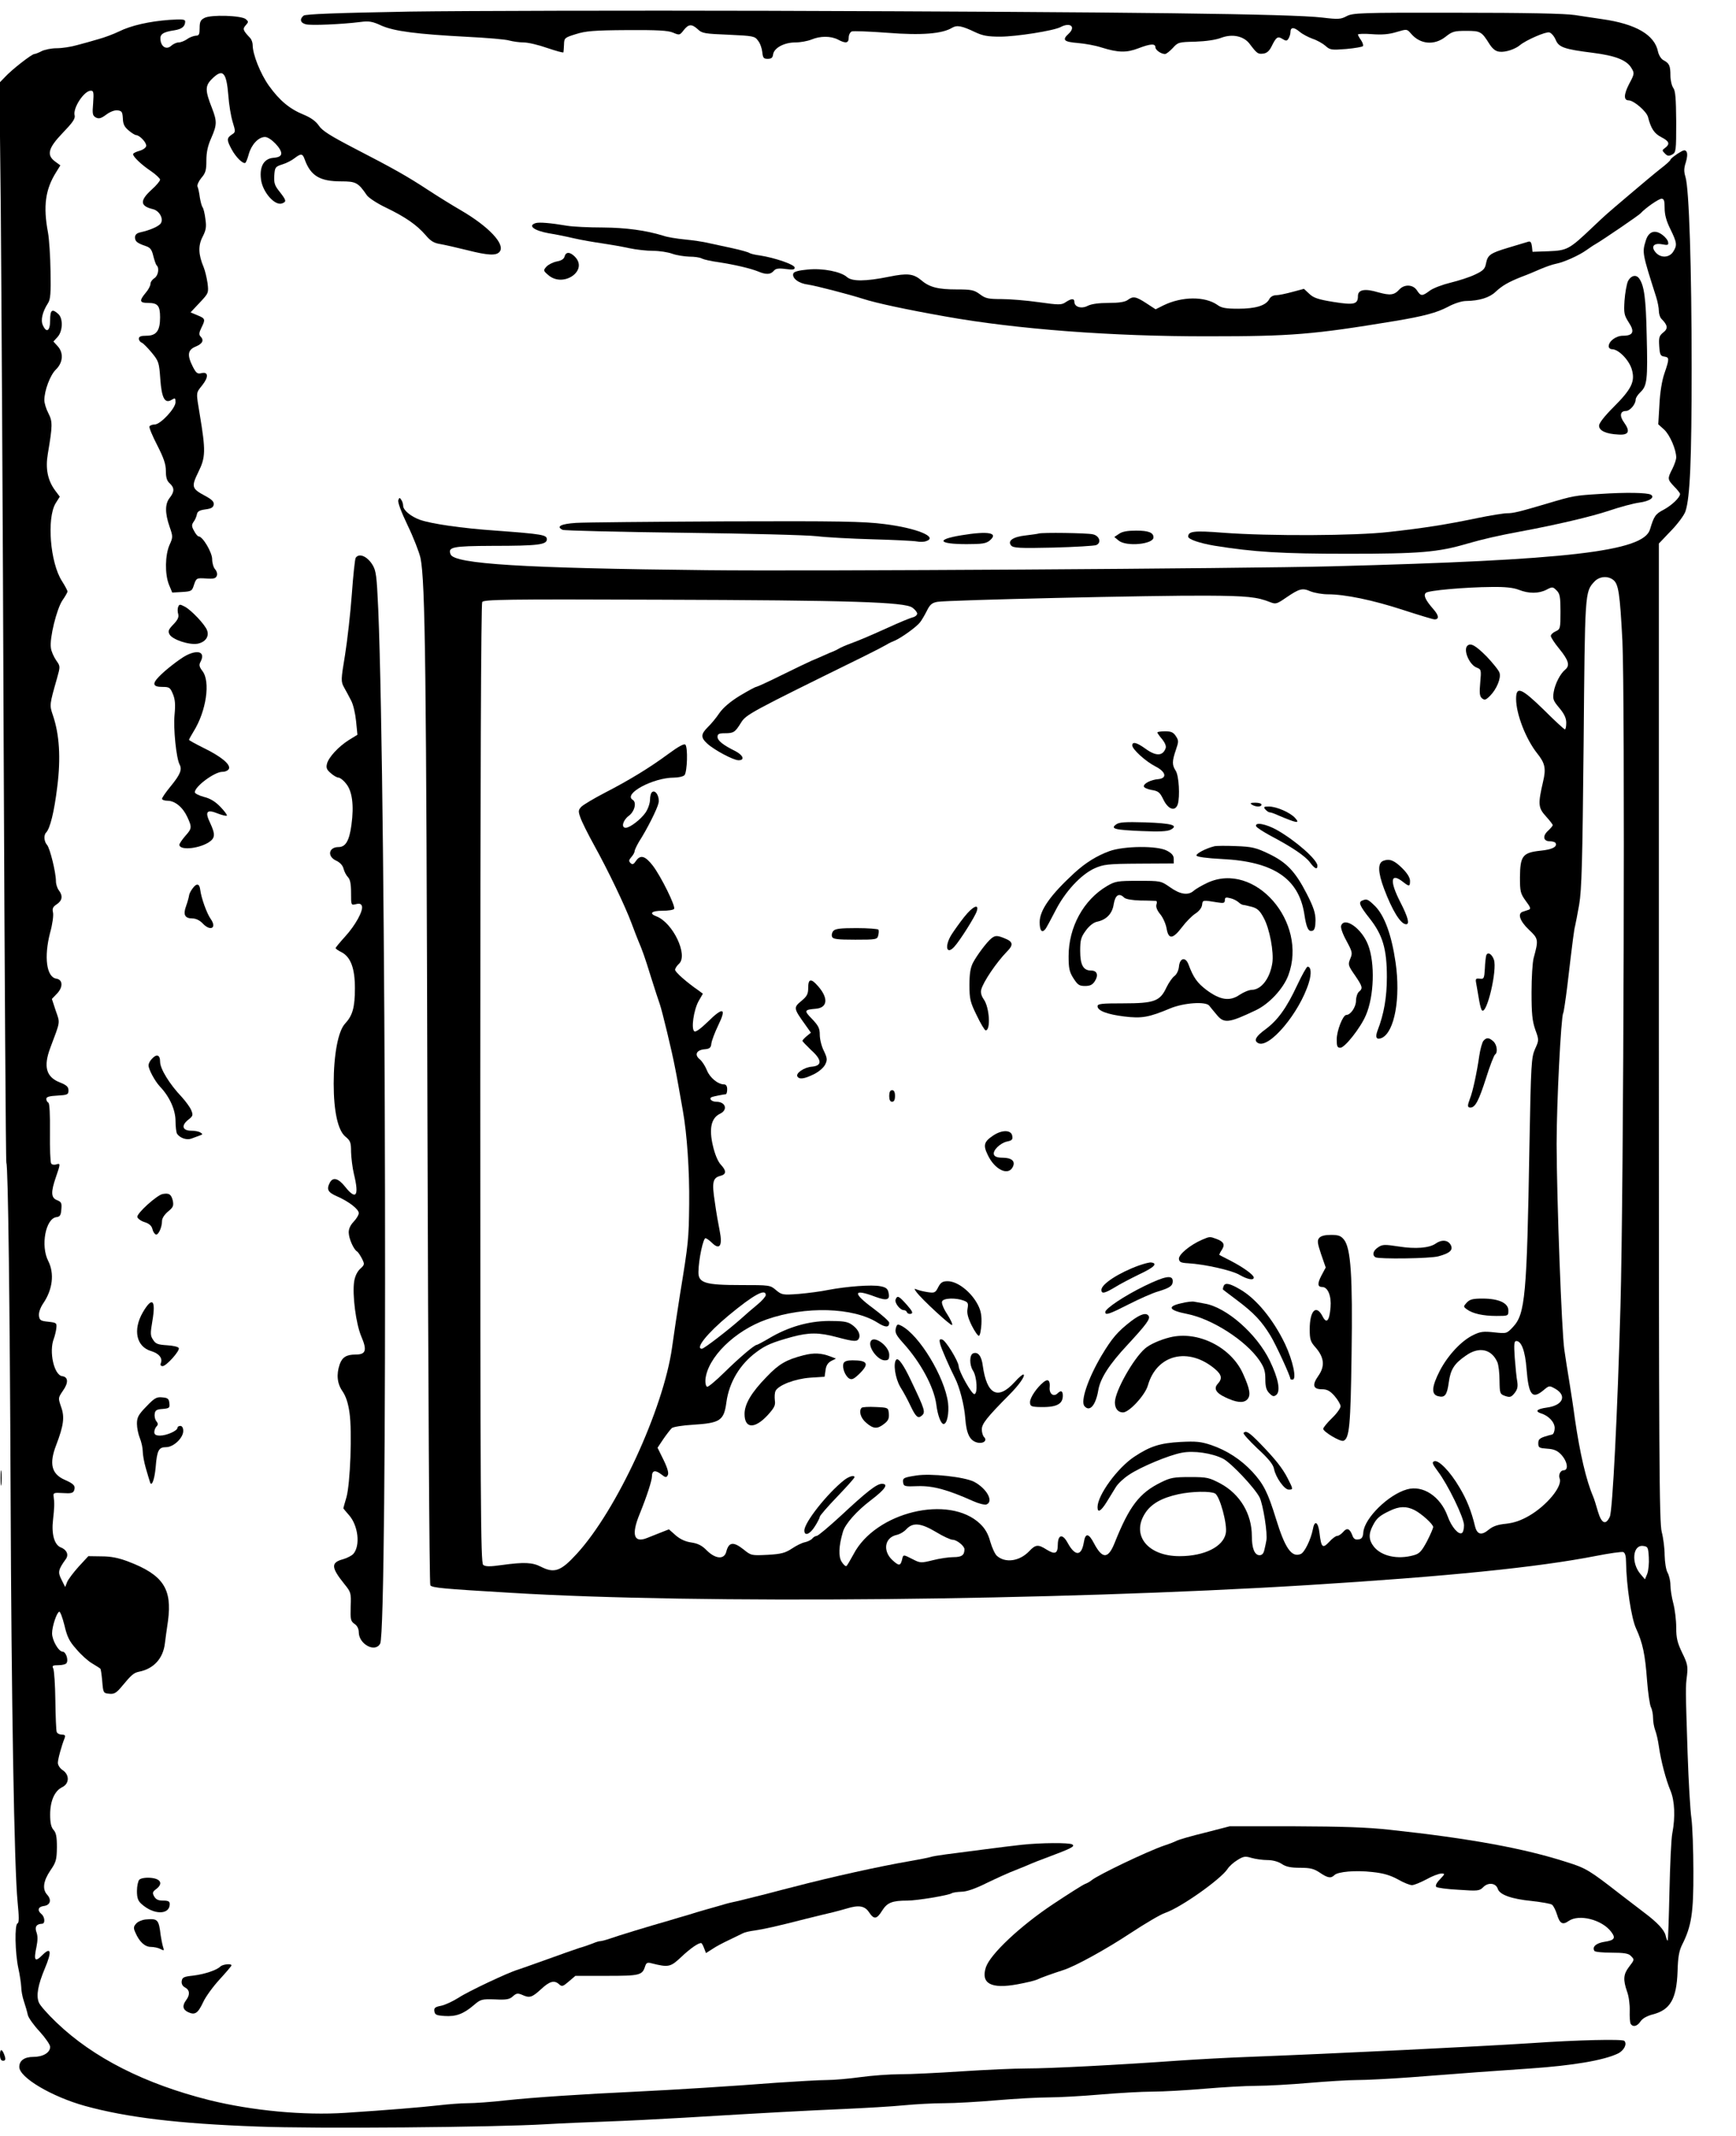 <?xml version="1.0" standalone="no"?>
<!DOCTYPE svg PUBLIC "-//W3C//DTD SVG 20010904//EN"
 "http://www.w3.org/TR/2001/REC-SVG-20010904/DTD/svg10.dtd">
<svg version="1.0" xmlns="http://www.w3.org/2000/svg"
 width="900pt" height="1107pt" viewBox="0 0 900 1107"
 preserveAspectRatio="xMidYMid meet">
<g transform="translate(0,1107) scale(0.1,-0.1)"
fill="#000000" stroke="none">
<path d="M2127 11010 c-383 -7 -543 -13 -553 -21 -22 -18 -17 -38 12 -45 26
-7 187 0 282 12 45 6 63 3 110 -19 67 -29 181 -44 447 -58 99 -5 196 -13 215
-19 19 -5 53 -10 75 -10 23 0 78 -13 123 -29 45 -15 83 -26 83 -22 1 3 2 22 3
40 1 34 3 36 61 54 50 16 93 20 265 21 158 1 213 -2 239 -13 33 -14 35 -14 55
12 26 33 42 34 74 5 21 -21 37 -23 159 -28 128 -6 136 -7 153 -31 11 -13 20
-40 22 -59 3 -30 7 -35 28 -35 19 0 26 6 28 23 5 34 58 62 115 62 26 0 64 7
84 15 45 19 100 19 137 0 41 -22 56 -19 56 10 0 14 7 28 16 32 9 3 92 0 185
-7 178 -14 284 -5 335 26 25 15 51 10 118 -22 40 -19 66 -24 131 -24 83 0 280
31 314 50 50 26 80 1 41 -35 -35 -32 -25 -42 48 -48 37 -3 92 -13 122 -23 87
-27 129 -28 190 -5 65 25 90 26 90 6 0 -14 29 -35 50 -35 6 0 24 14 40 31 27
30 31 31 117 33 55 2 105 9 134 20 58 22 118 9 148 -32 38 -50 43 -53 69 -50
19 2 32 13 44 37 24 49 32 55 57 39 18 -11 23 -11 31 2 5 8 10 23 10 32 0 28
17 29 47 4 15 -13 46 -29 68 -37 22 -7 52 -24 66 -36 24 -22 31 -23 108 -17
45 4 84 11 87 15 3 5 -2 19 -10 31 -9 12 -16 26 -16 29 0 4 33 5 73 2 51 -4
88 -1 127 11 54 16 54 16 75 -8 47 -56 121 -63 180 -16 34 27 45 30 106 30 75
0 80 -3 122 -70 16 -24 31 -36 51 -38 30 -4 81 13 106 34 31 26 134 71 152 66
10 -2 25 -19 33 -38 16 -39 43 -49 195 -68 117 -15 174 -38 198 -79 16 -26 16
-30 -12 -82 -28 -54 -29 -85 -3 -85 27 0 94 -58 101 -87 15 -59 32 -85 69
-104 41 -21 46 -35 20 -55 -17 -12 -17 -14 -2 -29 13 -14 21 -15 38 -6 20 11
21 19 21 169 -1 122 -4 161 -15 176 -8 11 -15 40 -15 65 0 51 -6 63 -36 79
-12 6 -24 26 -28 43 -17 88 -114 145 -291 170 -33 5 -96 14 -140 21 -54 8
-256 12 -615 12 -500 1 -537 -1 -569 -18 -30 -16 -43 -17 -126 -7 -161 19
-976 29 -2875 35 -723 2 -1557 0 -1853 -4z"/>
<path d="M1060 10977 c-20 -10 -25 -20 -25 -52 0 -33 -3 -40 -20 -40 -11 -1
-32 -8 -45 -18 -13 -9 -33 -17 -44 -17 -11 0 -28 -8 -38 -17 -24 -22 -52 -7
-56 30 -4 30 13 41 72 50 39 6 56 20 56 46 0 11 -16 12 -82 8 -105 -8 -199
-29 -263 -61 -27 -13 -75 -31 -105 -39 -30 -9 -80 -23 -111 -31 -31 -9 -78
-16 -105 -16 -27 0 -62 -7 -78 -15 -15 -8 -33 -15 -38 -15 -13 0 -116 -80
-152 -119 l-29 -30 7 -653 c3 -359 11 -1617 15 -2795 5 -1178 11 -2146 14
-2150 9 -15 18 -738 22 -1718 4 -1068 19 -1937 36 -2110 8 -80 8 -110 0 -113
-16 -5 -13 -153 4 -232 8 -36 14 -79 15 -97 0 -18 6 -52 14 -75 8 -24 17 -55
20 -70 3 -15 31 -54 61 -86 30 -33 55 -69 55 -80 0 -30 -37 -52 -87 -52 -46 0
-73 -19 -73 -52 0 -55 168 -154 340 -202 218 -60 483 -92 895 -107 301 -12
1229 -4 1495 12 85 5 227 11 315 14 88 3 270 12 405 20 429 26 620 36 825 45
110 5 250 13 310 19 61 6 155 11 210 11 55 0 177 7 270 15 94 8 215 15 270 15
55 0 177 7 270 15 94 8 215 15 270 15 55 0 177 7 270 15 94 8 215 15 270 15
55 0 177 7 270 15 94 8 206 15 250 15 44 0 168 6 275 14 253 20 475 36 625 46
218 15 379 42 452 77 32 15 50 50 34 66 -10 10 -238 5 -486 -12 -278 -18
-1017 -54 -1460 -71 -110 -4 -272 -13 -360 -19 -322 -23 -673 -41 -790 -41
-66 0 -219 -7 -340 -15 -121 -8 -265 -15 -320 -15 -55 0 -147 -7 -205 -15 -58
-8 -136 -15 -175 -15 -38 0 -155 -7 -260 -14 -233 -18 -519 -36 -725 -46 -280
-13 -533 -30 -675 -45 -77 -9 -167 -15 -200 -15 -33 0 -100 -5 -150 -11 -101
-11 -256 -24 -485 -39 -216 -14 -482 11 -705 66 -334 84 -601 219 -792 402
-45 43 -87 90 -92 105 -14 36 -4 90 31 174 38 90 33 116 -13 70 -38 -38 -45
-28 -30 43 7 34 7 58 0 76 -10 28 0 43 29 44 17 0 15 35 -3 50 -23 19 -18 38
12 42 34 4 42 32 17 59 -25 28 -20 70 17 125 30 43 33 56 34 120 0 55 -4 76
-18 91 -12 14 -17 36 -17 79 0 70 23 123 63 142 37 18 38 64 2 88 -14 9 -25
26 -25 38 0 19 19 88 35 128 5 14 2 18 -14 18 -12 0 -24 6 -27 14 -3 8 -6 81
-7 162 -1 82 -6 157 -11 167 -7 14 -3 17 27 17 20 0 39 5 42 11 11 17 -4 59
-20 59 -21 0 -55 59 -55 95 0 36 24 108 37 112 5 2 17 -30 27 -70 14 -60 25
-83 62 -124 24 -29 61 -62 82 -74 20 -12 39 -24 42 -27 3 -2 7 -31 10 -65 5
-61 6 -62 36 -65 25 -3 37 4 63 35 53 64 64 73 91 79 77 15 126 69 135 148 2
17 9 69 16 116 22 166 -25 238 -206 307 -50 19 -89 27 -138 27 l-69 1 -50 -54
c-27 -30 -54 -66 -60 -80 l-10 -26 -19 38 c-20 39 -18 51 23 108 15 22 4 47
-26 59 -34 13 -50 68 -41 144 7 63 8 86 3 121 -3 18 2 20 48 17 41 -3 53 0 58
13 9 24 -1 35 -49 56 -68 30 -81 83 -44 179 39 102 45 146 26 198 -16 47 -16
47 9 84 30 42 28 72 -4 76 -42 6 -69 127 -43 194 5 14 11 37 13 54 3 28 1 29
-42 34 -40 4 -45 8 -48 31 -2 16 7 42 22 64 49 72 59 155 26 220 -40 78 -14
219 42 227 19 2 24 10 26 41 3 32 0 38 -22 47 -32 12 -33 42 -6 120 24 69 24
73 1 65 -11 -3 -23 -1 -26 6 -4 6 -7 78 -6 159 1 95 -2 151 -8 155 -6 3 -11
12 -11 20 0 10 16 15 57 17 53 3 58 5 58 27 0 18 -9 27 -44 41 -72 28 -87 82
-50 180 53 141 51 126 28 192 l-20 61 26 27 c33 34 31 73 -3 78 -51 8 -65 112
-32 239 12 42 18 88 15 103 -5 22 -1 30 20 44 28 19 32 43 10 72 -8 10 -15 32
-15 47 0 46 -31 171 -46 188 -16 18 -18 51 -5 64 21 22 42 107 58 238 19 151
11 271 -23 371 -18 52 -17 55 22 192 17 61 17 61 -5 92 -12 18 -25 46 -27 64
-8 49 30 203 60 247 14 20 26 41 26 46 0 4 -13 29 -29 54 -61 95 -79 324 -33
402 l22 35 -24 32 c-39 53 -51 113 -38 190 25 148 25 167 3 210 -12 23 -21 53
-21 68 0 50 30 130 60 159 37 36 41 87 8 122 l-21 23 21 23 c28 30 30 97 4
120 -32 29 -42 21 -42 -33 0 -56 -19 -68 -38 -25 -12 26 -2 69 27 114 13 20
15 52 13 165 -1 77 -7 167 -13 200 -26 138 -14 225 43 315 l21 34 -26 19 c-47
34 -38 70 39 150 51 53 65 73 61 90 -10 38 49 128 84 128 14 0 16 -8 12 -64
-5 -57 -3 -65 14 -75 16 -8 27 -5 54 15 20 15 44 24 59 22 22 -3 25 -8 27 -42
1 -29 8 -44 30 -62 15 -13 33 -24 38 -24 20 -1 56 -40 53 -57 -2 -9 -17 -20
-36 -25 -17 -5 -32 -12 -32 -17 0 -13 42 -54 93 -88 26 -18 47 -38 47 -44 0
-7 -20 -31 -45 -53 -61 -56 -59 -84 8 -100 33 -8 56 -49 41 -73 -10 -16 -56
-36 -106 -47 -19 -4 -28 -13 -28 -26 0 -21 11 -30 55 -45 24 -8 32 -18 40 -52
6 -23 13 -45 18 -49 14 -14 7 -54 -13 -66 -11 -7 -20 -20 -20 -30 0 -9 -11
-30 -25 -46 -34 -41 -32 -52 13 -52 50 0 62 -14 62 -75 0 -69 -19 -95 -71 -95
-28 0 -39 -4 -39 -15 0 -9 7 -18 15 -21 8 -3 31 -27 52 -52 36 -44 38 -51 44
-135 7 -101 24 -131 59 -109 18 11 20 10 20 -13 0 -31 -78 -115 -108 -115 -11
0 -24 -4 -27 -10 -3 -5 15 -49 40 -97 34 -67 45 -98 45 -134 0 -33 5 -51 20
-64 25 -23 25 -43 0 -75 -25 -31 -25 -79 -1 -149 18 -52 18 -55 0 -95 -23 -52
-25 -151 -3 -206 l17 -41 51 3 c49 3 52 5 62 38 12 34 13 35 62 32 39 -3 51 0
56 14 4 9 0 24 -9 34 -8 9 -15 32 -15 52 0 35 -49 118 -70 118 -5 0 -16 13
-24 29 -13 23 -13 31 -2 47 8 10 15 28 17 39 3 15 14 21 44 25 30 4 41 10 43
25 2 15 -9 26 -44 45 -71 38 -73 47 -35 125 37 75 38 109 7 295 -20 121 -21
111 13 154 34 43 31 71 -5 62 -20 -5 -27 0 -44 33 -31 61 -27 88 15 105 36 15
44 33 24 53 -8 8 -7 20 5 44 22 44 21 48 -20 65 l-36 15 47 50 c47 50 47 51
41 102 -4 27 -13 65 -20 82 -28 66 -29 112 -6 157 18 35 21 52 15 92 -3 28
-10 55 -14 61 -5 5 -11 29 -15 52 -3 23 -8 48 -12 56 -3 8 6 28 20 45 22 25
26 40 26 90 0 42 7 76 25 116 30 69 31 86 4 156 -36 91 -36 115 -1 150 57 57
76 38 86 -86 3 -45 13 -105 22 -135 16 -52 16 -54 -5 -67 -26 -18 -26 -28 0
-76 22 -41 59 -77 71 -70 4 3 12 23 18 46 14 49 50 88 84 88 28 0 89 -63 84
-88 -2 -12 -15 -18 -41 -20 -48 -4 -72 -44 -64 -110 7 -66 72 -141 110 -126
23 9 22 15 -13 60 -26 32 -30 45 -28 83 3 44 5 47 42 59 21 6 49 21 63 32 34
26 42 25 53 -7 31 -85 79 -113 189 -113 76 0 88 -6 133 -72 9 -13 54 -43 101
-65 101 -49 158 -89 204 -142 25 -30 43 -41 76 -46 23 -4 85 -18 137 -31 110
-28 153 -30 170 -9 32 38 -56 131 -202 216 -40 23 -116 70 -168 104 -110 72
-175 109 -390 220 -119 62 -160 88 -177 114 -16 23 -41 41 -77 56 -74 30 -126
73 -182 151 -44 62 -84 162 -84 211 0 12 -6 28 -12 35 -39 41 -41 48 -24 67
15 17 15 19 0 32 -24 19 -181 24 -214 6z"/>
<path d="M8698 10274 c-21 -14 -38 -28 -38 -32 0 -4 -23 -25 -52 -47 -28 -22
-101 -83 -162 -135 -127 -108 -116 -98 -192 -170 -118 -112 -129 -118 -224
-122 l-85 -3 -3 28 c-3 22 -8 28 -20 24 -9 -3 -54 -16 -100 -30 -97 -29 -109
-38 -118 -82 -5 -28 -14 -38 -57 -58 -29 -14 -86 -32 -127 -42 -41 -10 -89
-28 -107 -41 -40 -30 -47 -30 -67 1 -20 31 -65 33 -91 5 -27 -30 -48 -32 -110
-15 -69 21 -105 14 -105 -19 0 -43 -19 -48 -126 -31 -80 13 -104 21 -126 42
l-28 26 -60 -16 c-33 -9 -71 -17 -84 -17 -15 0 -30 -8 -36 -21 -18 -33 -71
-49 -161 -49 -64 0 -87 4 -108 20 -65 45 -183 44 -278 -2 l-42 -21 -49 32
c-54 35 -68 37 -96 16 -14 -10 -45 -15 -98 -15 -51 0 -89 -5 -109 -15 -32 -17
-69 -6 -69 20 0 19 -15 19 -45 -1 -22 -15 -34 -15 -141 0 -63 9 -150 16 -193
16 -67 0 -82 3 -111 25 -30 22 -44 25 -120 25 -96 0 -141 11 -183 47 -42 35
-73 38 -167 19 -123 -25 -193 -25 -219 -2 -31 28 -125 47 -204 39 -45 -4 -71
-11 -74 -20 -9 -24 27 -52 76 -58 41 -6 207 -49 286 -74 68 -22 222 -55 425
-91 368 -66 866 -104 1365 -103 430 0 542 9 965 79 151 25 218 43 277 74 31
17 72 30 92 30 70 1 122 17 154 47 34 32 66 51 137 79 25 9 68 27 95 39 28 12
65 25 82 28 41 8 119 43 158 71 16 11 37 26 47 31 41 24 224 149 233 159 24
27 94 76 109 76 13 0 16 -11 16 -49 0 -34 9 -67 30 -109 34 -70 36 -83 14
-117 -20 -31 -63 -33 -89 -5 -28 31 -13 52 31 44 31 -6 35 -4 32 11 -1 10 -15
27 -30 38 -39 29 -72 17 -86 -31 -19 -61 -18 -65 54 -291 8 -25 14 -57 14 -72
0 -15 6 -34 13 -41 33 -33 36 -51 10 -71 -21 -17 -24 -26 -21 -71 3 -44 6 -51
26 -54 27 -4 27 -11 1 -87 -13 -37 -23 -99 -26 -162 l-6 -102 31 -28 c29 -27
62 -103 62 -144 0 -11 -9 -37 -20 -59 -26 -51 -26 -54 10 -92 17 -17 30 -34
30 -38 0 -18 -43 -59 -84 -81 -44 -23 -51 -33 -72 -103 -34 -114 -423 -159
-1649 -191 -456 -12 -2721 -26 -3240 -20 -949 10 -1310 32 -1329 82 -15 38 9
43 218 44 236 0 281 6 281 34 0 23 -23 27 -265 45 -175 12 -333 35 -393 56
-47 17 -87 50 -87 73 0 9 -4 23 -10 31 -8 12 -10 12 -15 -2 -4 -11 15 -61 48
-130 30 -62 60 -139 67 -170 25 -123 30 -575 36 -2898 4 -1381 10 -2420 15
-2426 10 -13 64 -18 419 -39 968 -59 2815 -41 4130 40 725 45 1191 92 1493
151 71 14 135 23 143 20 9 -4 14 -21 14 -53 2 -121 27 -289 52 -343 34 -74 47
-133 57 -271 5 -64 14 -125 20 -137 6 -11 11 -36 11 -56 0 -19 5 -47 11 -63 6
-15 15 -53 19 -83 10 -72 36 -173 61 -232 21 -52 25 -135 9 -218 -6 -29 -12
-165 -15 -303 -3 -138 -7 -252 -9 -254 -2 -3 -7 9 -11 26 -6 28 -43 68 -110
118 -17 13 -72 55 -124 95 -158 123 -178 136 -274 166 -222 72 -504 124 -922
169 -118 13 -247 17 -495 18 l-335 0 -128 -33 c-70 -17 -135 -36 -145 -41 -9
-5 -39 -17 -67 -26 -90 -31 -342 -152 -375 -179 -8 -7 -24 -16 -35 -20 -11 -4
-85 -51 -165 -104 -173 -115 -327 -261 -349 -328 -27 -84 27 -113 163 -88 44
8 90 19 101 24 20 10 88 34 138 50 60 19 219 106 349 192 76 50 156 97 178
104 82 28 288 174 324 228 8 13 31 34 51 46 32 20 41 21 74 11 21 -6 58 -11
82 -11 27 0 56 -8 74 -20 22 -15 47 -20 95 -20 53 0 72 -5 102 -25 41 -28 58
-31 76 -13 18 18 110 26 197 16 58 -6 93 -17 132 -38 29 -17 62 -30 73 -30 11
0 45 14 75 30 30 17 65 30 77 30 21 0 20 -1 -7 -30 -18 -18 -25 -34 -19 -39 5
-5 57 -12 116 -15 101 -7 108 -6 128 14 26 26 65 21 75 -9 9 -31 73 -53 175
-63 52 -6 101 -14 107 -20 7 -6 18 -28 25 -50 14 -47 29 -56 60 -34 54 38 174
7 221 -56 25 -33 17 -44 -37 -52 -42 -7 -63 -26 -50 -47 3 -5 43 -9 89 -9 63
0 88 -4 99 -16 20 -20 21 -19 -9 -58 -29 -38 -31 -66 -10 -127 9 -23 15 -68
14 -100 -1 -31 1 -61 5 -68 12 -18 34 -13 51 13 10 15 33 28 63 36 91 23 124
80 129 223 2 75 8 107 24 139 48 95 59 164 58 380 0 112 -5 235 -10 273 -6 39
-15 192 -20 340 -11 339 -11 339 -3 403 5 47 2 61 -25 116 -25 52 -31 76 -31
132 0 38 -7 94 -15 124 -8 30 -15 73 -15 95 0 22 -7 51 -15 65 -8 14 -14 53
-15 90 0 36 -7 90 -15 120 -13 48 -15 388 -15 2589 l0 2534 63 66 c35 36 69
82 75 101 24 72 32 269 32 741 0 521 -13 931 -32 992 -9 29 -8 46 2 76 7 23 9
44 4 54 -8 12 -14 11 -46 -9z m-335 -2209 c28 -21 35 -69 48 -315 14 -282 7
-2848 -10 -3450 -15 -551 -41 -1059 -55 -1090 -21 -46 -43 -37 -62 27 -9 32
-20 67 -25 78 -36 84 -68 222 -94 400 -8 61 -22 151 -30 200 -8 50 -20 122
-25 160 -14 95 -39 775 -40 1065 0 217 23 660 34 679 3 5 12 66 21 137 29 248
36 299 41 316 2 9 12 58 21 110 13 77 17 219 23 833 7 789 6 787 56 841 26 27
68 31 97 9z m-488 -52 c50 -20 103 -20 143 1 30 16 33 15 52 -4 17 -17 20 -33
20 -110 0 -87 -1 -91 -25 -102 -14 -6 -25 -17 -25 -24 0 -7 20 -38 45 -68 47
-58 55 -85 30 -106 -26 -21 -53 -74 -60 -116 -6 -37 -3 -45 29 -83 26 -31 36
-53 36 -77 0 -19 -3 -34 -7 -34 -4 0 -53 45 -108 100 -118 115 -145 126 -145
58 0 -79 51 -209 109 -282 41 -51 47 -79 31 -146 -27 -117 -26 -136 14 -180
20 -22 36 -43 36 -46 0 -4 -11 -17 -25 -30 -29 -27 -24 -54 10 -54 13 0 26 -4
29 -8 12 -20 -16 -35 -79 -41 -91 -10 -104 -27 -105 -137 0 -74 2 -84 30 -123
25 -33 28 -42 15 -46 -8 -3 -22 -7 -30 -10 -29 -9 -16 -48 31 -93 50 -47 51
-52 25 -147 -6 -22 -11 -102 -11 -178 0 -111 4 -148 19 -192 20 -55 20 -56 -1
-102 -19 -44 -21 -73 -29 -507 -13 -772 -22 -866 -85 -933 -33 -35 -33 -35
-98 -28 -55 6 -72 4 -108 -14 -61 -29 -131 -104 -173 -184 -43 -84 -46 -124
-9 -133 35 -9 46 6 55 72 9 66 28 97 88 138 68 49 134 35 164 -34 6 -14 11
-56 11 -95 1 -67 2 -70 30 -80 24 -8 31 -6 48 15 15 19 18 33 14 60 -4 19 -9
74 -13 123 -5 72 -3 87 8 87 27 0 46 -53 53 -143 11 -138 29 -161 88 -112 30
25 30 25 62 7 61 -36 38 -86 -45 -97 -51 -7 -63 -19 -30 -30 40 -12 71 -46 71
-76 0 -16 -6 -31 -12 -33 -65 -17 -73 -22 -73 -46 0 -23 5 -25 46 -28 35 -2
53 -10 72 -30 33 -35 41 -82 13 -82 -16 0 -28 -24 -20 -43 15 -40 -66 -139
-159 -193 -42 -24 -76 -36 -119 -41 -43 -4 -68 -13 -89 -30 -38 -32 -61 -27
-72 17 -19 79 -43 139 -81 202 -48 82 -108 143 -130 135 -14 -5 -10 -14 18
-52 52 -68 136 -241 136 -280 0 -19 -5 -37 -11 -40 -17 -11 -54 31 -74 87 -37
102 -128 163 -211 139 -96 -27 -219 -148 -226 -221 -2 -27 -8 -36 -25 -38 -17
-3 -26 3 -32 21 -14 36 -28 41 -48 17 -10 -11 -23 -20 -31 -20 -7 0 -26 -14
-41 -31 -34 -36 -41 -30 -50 44 -7 61 -26 72 -35 20 -10 -51 -43 -120 -63
-127 -47 -19 -81 30 -128 183 -42 136 -64 180 -123 244 -59 63 -131 110 -213
138 -54 18 -79 20 -159 16 -106 -6 -157 -22 -240 -77 -87 -58 -190 -199 -190
-261 0 -31 17 -22 47 26 15 25 37 60 48 78 11 18 41 46 67 63 60 41 209 103
275 115 62 12 157 -2 214 -31 42 -22 162 -149 189 -200 18 -36 43 -190 35
-225 -2 -11 -6 -32 -10 -47 -4 -19 -12 -28 -25 -28 -26 0 -40 36 -40 99 0 115
-61 217 -162 272 -59 31 -69 34 -158 34 -83 0 -102 -3 -150 -27 -113 -55 -165
-124 -240 -311 -34 -87 -64 -89 -108 -6 -28 54 -45 56 -53 6 -12 -73 -45 -74
-84 -3 -26 48 -50 44 -51 -9 0 -47 -14 -53 -58 -26 -44 28 -57 27 -91 -9 -50
-52 -124 -62 -167 -23 -10 9 -25 42 -34 73 -11 41 -27 68 -53 93 -161 153
-542 61 -656 -158 -17 -31 -33 -59 -37 -61 -4 -3 -15 7 -24 21 -18 27 -16 82
6 156 11 40 71 108 145 164 75 57 93 85 57 85 -27 0 -80 -42 -211 -164 -63
-58 -120 -106 -127 -106 -6 0 -17 -6 -23 -14 -6 -7 -24 -16 -39 -19 -15 -3
-45 -18 -67 -33 -34 -22 -54 -28 -125 -32 -83 -4 -86 -4 -124 27 -54 43 -78
40 -91 -12 -11 -40 -55 -37 -100 7 -25 26 -47 37 -81 42 -30 4 -58 17 -81 37
l-35 31 -41 -16 c-23 -9 -56 -22 -73 -29 -68 -27 -82 17 -38 124 37 91 64 174
64 196 0 30 17 34 47 11 23 -18 28 -19 35 -5 6 10 -1 36 -22 79 l-31 63 30 45
c17 25 37 50 44 57 8 6 56 14 108 17 143 9 162 21 175 117 14 103 70 197 156
260 48 36 82 50 183 78 89 24 141 24 234 -1 90 -24 107 -25 115 -4 8 21 -9 50
-41 71 -21 14 -47 17 -117 17 -105 -1 -210 -31 -309 -90 -32 -19 -61 -34 -64
-34 -12 0 -93 -69 -167 -142 -44 -43 -84 -77 -90 -75 -6 2 -10 18 -9 35 9 115
152 256 318 314 199 70 449 63 575 -17 41 -26 60 -26 60 0 0 7 -38 41 -85 76
-107 79 -102 102 14 58 60 -22 77 -16 67 24 -4 19 -15 26 -42 31 -44 9 -174
-1 -269 -19 -38 -8 -108 -17 -155 -21 -82 -6 -87 -5 -117 20 -30 26 -34 26
-181 26 -187 0 -222 11 -221 68 1 66 25 177 37 175 7 -2 21 -12 32 -23 41 -41
57 -17 41 62 -6 29 -18 96 -25 148 -16 103 -11 126 29 136 31 8 32 26 2 58
-15 16 -31 54 -41 98 -21 89 -9 144 37 166 42 20 29 62 -19 62 -26 0 -42 18
-22 25 12 4 52 12 71 14 4 1 7 12 7 26 0 16 -6 25 -16 25 -32 0 -74 35 -89 73
-9 22 -25 47 -37 57 -29 23 -18 48 24 52 27 2 34 8 36 30 2 15 18 58 36 95 44
90 25 96 -54 18 -37 -36 -63 -55 -70 -50 -18 11 -4 110 22 157 l22 38 -20 15
c-64 44 -124 97 -124 109 0 7 9 21 20 31 49 44 -31 213 -117 246 -40 15 -25
29 31 29 30 0 58 4 61 10 8 14 -67 166 -110 223 -40 52 -65 59 -88 25 -12 -18
-18 -20 -28 -11 -10 10 -9 16 4 31 9 10 17 24 17 30 0 7 11 29 23 50 42 65 95
171 101 200 7 31 -14 69 -32 58 -7 -4 -12 -22 -12 -40 0 -18 -10 -48 -23 -67
-24 -35 -81 -79 -103 -79 -25 0 -15 39 16 62 30 22 42 70 20 83 -50 31 106
115 215 115 23 0 48 6 54 13 14 18 18 144 4 158 -6 6 -35 -9 -89 -49 -95 -70
-199 -134 -331 -202 -54 -28 -107 -60 -118 -70 -17 -18 -18 -23 -6 -57 7 -21
39 -85 71 -143 71 -128 161 -315 195 -407 14 -37 29 -77 34 -88 22 -52 34 -85
66 -189 19 -61 40 -124 46 -141 11 -31 63 -245 78 -325 10 -48 24 -129 41
-225 22 -122 35 -315 33 -485 -2 -182 -4 -202 -47 -465 -14 -88 -33 -214 -42
-280 -45 -318 -287 -843 -494 -1068 -82 -90 -116 -102 -185 -67 -45 23 -87 25
-204 9 -63 -9 -85 -8 -96 1 -13 11 -15 319 -15 2494 0 1540 4 2487 10 2496 8
13 120 15 912 12 1002 -3 1278 -12 1318 -41 14 -10 25 -24 25 -31 0 -8 -11
-17 -25 -20 -14 -4 -68 -26 -120 -50 -120 -54 -145 -64 -200 -85 -25 -9 -52
-21 -60 -26 -8 -5 -22 -12 -30 -15 -8 -3 -30 -12 -47 -20 -18 -8 -47 -21 -65
-28 -18 -8 -89 -42 -156 -75 -68 -34 -128 -61 -132 -61 -5 0 -43 -21 -85 -46
-49 -30 -85 -61 -105 -89 -16 -24 -43 -57 -60 -73 -37 -37 -38 -54 -3 -86 36
-33 135 -86 162 -86 34 0 24 26 -16 47 -65 32 -93 55 -93 74 0 15 7 19 38 19
46 0 53 5 84 55 26 42 46 53 628 339 77 38 97 49 128 66 9 6 28 15 41 20 35
15 114 72 131 95 8 10 24 37 35 59 16 33 27 42 55 47 49 9 1126 34 1395 32
211 -1 264 -7 331 -34 28 -11 34 -9 82 24 69 47 84 51 127 32 21 -8 61 -15 89
-15 89 0 234 -30 390 -81 83 -27 156 -49 163 -49 25 0 23 20 -5 52 -43 49 -54
74 -39 86 14 12 203 29 342 30 71 1 112 -4 140 -15z m-3905 -3655 c0 -7 -19
-29 -42 -48 -23 -19 -63 -53 -88 -76 -63 -56 -190 -154 -201 -154 -37 0 28 81
139 173 129 107 192 141 192 105z m2329 -1028 c25 -13 65 -161 56 -206 -13
-70 -111 -119 -240 -119 -165 0 -252 109 -178 223 31 48 85 79 172 98 69 15
166 17 190 4z m1034 -86 c37 -19 97 -73 97 -88 0 -6 -14 -39 -32 -74 -28 -52
-39 -64 -68 -72 -84 -24 -169 -5 -208 45 -26 33 -28 65 -5 108 19 38 35 52 88
77 49 24 86 25 128 4z m-2480 -114 c36 -22 75 -40 86 -40 21 0 61 -32 61 -49
0 -31 -14 -41 -57 -41 -24 0 -72 -7 -107 -16 -61 -15 -65 -15 -104 5 -51 26
-49 26 -56 -4 -8 -31 -16 -31 -49 -1 -52 48 -41 117 21 131 16 3 40 17 52 31
34 35 74 31 153 -16z m3695 -131 c2 -30 -2 -69 -8 -85 l-12 -29 -23 27 c-49
57 -41 152 13 146 25 -3 27 -7 30 -59z"/>
<path d="M7607 7723 c-22 -22 11 -99 49 -113 23 -9 24 -12 18 -78 -5 -55 -3
-70 9 -81 14 -11 20 -9 42 13 34 34 58 92 49 119 -3 12 -34 50 -67 85 -57 57
-83 72 -100 55z"/>
<path d="M6000 7274 c0 -3 11 -19 25 -35 15 -19 22 -36 18 -47 -15 -41 -50
-42 -105 -2 -44 32 -68 38 -68 17 0 -20 69 -83 120 -109 55 -28 62 -61 15 -66
-38 -3 -75 -22 -75 -37 0 -7 18 -15 40 -19 36 -6 43 -12 62 -51 25 -51 61 -62
74 -23 12 40 6 149 -11 174 -19 29 -19 49 1 107 15 44 15 49 0 72 -13 20 -25
25 -56 25 -22 0 -40 -3 -40 -6z"/>
<path d="M6490 6900 c20 -13 50 -13 50 0 0 6 -15 10 -32 10 -25 0 -29 -3 -18
-10z"/>
<path d="M6560 6875 c7 -8 17 -15 22 -15 6 0 24 -6 41 -14 101 -43 119 -46 91
-15 -25 28 -96 59 -135 59 -27 0 -30 -2 -19 -15z"/>
<path d="M5786 6797 c-30 -22 -8 -28 132 -34 92 -4 134 -2 151 7 43 23 6 33
-131 38 -105 3 -137 1 -152 -11z"/>
<path d="M6512 6788 c3 -7 37 -29 76 -50 110 -58 178 -104 203 -137 24 -33 39
-40 39 -18 0 31 -112 130 -211 186 -56 31 -114 42 -107 19z"/>
<path d="M6295 6684 c-44 -11 -95 -38 -92 -48 2 -7 54 -14 133 -18 266 -13
397 -101 426 -285 11 -74 22 -95 44 -86 9 3 14 21 14 53 0 38 -10 69 -46 139
-59 115 -105 163 -198 207 -65 31 -86 36 -168 39 -51 2 -102 2 -113 -1z"/>
<path d="M5752 6659 c-66 -24 -124 -60 -182 -113 -123 -113 -180 -193 -180
-255 0 -43 11 -58 28 -38 6 6 29 50 53 96 50 99 132 188 204 221 46 20 66 23
230 24 l180 1 0 24 c0 17 -10 29 -35 42 -49 27 -223 25 -298 -2z"/>
<path d="M7172 6609 c-30 -11 -29 -58 3 -144 44 -117 87 -185 115 -185 19 0
10 36 -30 114 -57 111 -51 156 13 106 33 -26 37 -25 37 5 0 16 -14 39 -38 63
-43 43 -67 53 -100 41z"/>
<path d="M6260 6495 c-30 -14 -62 -33 -71 -41 -28 -26 -70 -20 -122 17 -49 34
-49 34 -165 34 -109 0 -120 -2 -163 -27 -122 -72 -199 -213 -199 -364 0 -62 4
-81 25 -114 22 -34 30 -40 60 -40 26 0 39 6 51 25 20 31 12 55 -19 55 -41 0
-57 29 -57 102 0 56 4 71 29 105 18 25 40 42 58 46 49 10 80 42 87 92 8 47 28
59 54 33 8 -8 43 -14 85 -15 40 0 76 -2 80 -2 5 -1 6 -9 2 -20 -3 -12 4 -30
20 -49 14 -17 29 -50 33 -74 10 -58 32 -56 80 7 21 28 52 59 69 70 19 12 33
30 35 45 3 26 2 26 81 13 31 -5 37 -3 37 12 0 14 5 16 28 10 15 -3 34 -13 43
-21 8 -8 20 -14 25 -14 5 0 25 -5 45 -10 28 -8 41 -20 61 -58 30 -55 53 -177
44 -234 -13 -80 -57 -137 -106 -138 -14 0 -43 -12 -64 -26 -51 -35 -101 -27
-172 26 -47 36 -67 63 -93 133 -16 40 -45 32 -49 -13 -2 -20 -12 -40 -23 -48
-11 -8 -30 -35 -42 -60 -33 -71 -63 -82 -224 -82 -111 0 -133 -2 -133 -15 0
-23 49 -42 138 -53 91 -11 127 -5 239 42 70 29 184 37 202 14 6 -7 22 -28 37
-45 39 -49 63 -46 204 21 70 33 143 112 169 181 103 276 -174 593 -419 480z"/>
<path d="M7063 6403 c-22 -8 -15 -26 37 -92 69 -87 90 -160 90 -305 0 -104
-15 -191 -48 -276 -14 -37 -6 -51 22 -39 66 31 98 207 71 392 -21 143 -57 240
-105 290 -38 37 -44 40 -67 30z"/>
<path d="M4999 6318 c-23 -29 -52 -70 -65 -90 -38 -60 -28 -110 13 -65 29 31
109 158 117 185 13 41 -21 25 -65 -30z"/>
<path d="M6953 6273 c-4 -9 7 -42 27 -78 31 -58 33 -64 20 -94 -12 -30 -11
-35 24 -85 40 -59 43 -68 21 -86 -8 -7 -15 -28 -15 -46 0 -33 -28 -74 -50 -74
-18 0 -50 -82 -50 -127 0 -36 3 -43 19 -43 23 0 105 104 132 168 43 99 48 271
12 364 -32 85 -122 149 -140 101z"/>
<path d="M4320 6245 c-7 -8 -10 -22 -6 -30 4 -12 27 -15 120 -15 108 0 114 1
119 22 3 12 4 25 1 30 -3 4 -54 8 -113 8 -84 0 -111 -3 -121 -15z"/>
<path d="M5140 6207 c-23 -18 -75 -87 -96 -127 -13 -26 -18 -56 -18 -115 0
-73 4 -89 38 -158 20 -42 41 -77 46 -77 27 0 20 119 -10 161 -12 17 -17 35
-13 50 10 40 80 143 134 198 33 33 31 50 -8 66 -42 18 -53 18 -73 2z"/>
<path d="M7705 6118 c-2 -7 -6 -38 -7 -68 -3 -51 -5 -55 -27 -52 -22 2 -23 0
-16 -35 4 -21 10 -57 14 -81 4 -23 10 -45 14 -48 25 -25 80 210 62 262 -11 31
-33 43 -40 22z"/>
<path d="M6725 5964 c-55 -118 -101 -182 -165 -229 -49 -36 -61 -57 -39 -70
56 -35 217 156 265 314 14 46 11 81 -7 81 -5 0 -29 -43 -54 -96z"/>
<path d="M4190 5951 c0 -33 -6 -44 -36 -69 -41 -34 -40 -38 21 -123 l29 -41
-22 -18 c-12 -10 -22 -21 -22 -24 0 -3 20 -24 45 -48 57 -51 58 -81 5 -86 -41
-3 -86 -34 -76 -51 10 -16 35 -13 86 12 26 13 50 34 58 50 12 24 11 33 -7 71
-12 23 -21 61 -21 83 0 34 -7 47 -40 82 -43 44 -41 48 19 53 61 5 67 54 13
116 -37 43 -52 41 -52 -7z"/>
<path d="M7690 5675 c-6 -8 -16 -43 -21 -77 -12 -85 -34 -187 -48 -221 -14
-37 -14 -47 2 -47 25 0 43 34 81 152 20 65 42 120 47 123 15 10 10 51 -9 68
-23 21 -36 21 -52 2z"/>
<path d="M4610 5390 c0 -20 5 -30 15 -30 10 0 15 10 15 30 0 20 -5 30 -15 30
-10 0 -15 -10 -15 -30z"/>
<path d="M5149 5185 c-48 -32 -53 -50 -28 -101 36 -76 105 -109 129 -63 16 30
-4 49 -52 49 -26 0 -41 5 -45 16 -8 21 32 60 68 68 25 5 30 10 27 28 -4 33
-53 34 -99 3z"/>
<path d="M6839 4654 c-11 -13 -9 -27 10 -84 l24 -69 -22 -41 c-22 -42 -21 -60
4 -60 29 0 48 -47 43 -105 -6 -72 -21 -88 -42 -46 -33 63 -66 28 -66 -68 0
-53 4 -65 31 -95 44 -51 49 -96 14 -146 -34 -48 -28 -70 19 -70 26 0 41 -8 65
-35 17 -20 31 -44 31 -53 0 -10 -20 -38 -45 -62 -25 -24 -45 -49 -45 -55 0
-15 88 -68 105 -62 31 12 37 80 42 449 6 406 -4 548 -39 593 -16 20 -28 25
-68 25 -31 0 -52 -5 -61 -16z"/>
<path d="M6232 4645 c-62 -27 -123 -77 -120 -100 2 -16 11 -20 48 -22 85 -5
224 -36 264 -59 43 -25 76 -31 76 -15 0 14 -56 54 -120 87 -30 15 -56 29 -58
30 -2 1 3 13 12 26 18 27 11 43 -27 57 -35 13 -35 13 -75 -4z"/>
<path d="M7443 4625 c-33 -23 -104 -29 -192 -15 -72 11 -84 11 -106 -4 -26
-17 -33 -40 -14 -52 17 -10 282 -7 326 5 60 16 78 33 64 59 -14 26 -47 29 -78
7z"/>
<path d="M5903 4511 c-104 -38 -193 -96 -193 -126 0 -22 17 -18 69 13 25 16
83 46 128 68 77 36 96 56 62 61 -8 2 -37 -6 -66 -16z"/>
<path d="M5933 4405 c-106 -52 -203 -117 -203 -135 0 -18 21 -11 123 41 55 28
123 58 151 66 60 18 76 29 76 53 0 34 -38 28 -147 -25z"/>
<path d="M4864 4399 c-14 -28 -19 -31 -52 -26 -21 3 -46 9 -56 13 -18 7 -18 6
-5 -12 28 -38 179 -177 185 -171 4 3 -8 29 -26 57 -18 27 -30 57 -26 65 6 18
71 20 111 5 24 -9 26 -14 21 -43 -4 -23 2 -46 22 -87 15 -30 32 -54 37 -53 6
2 11 29 13 60 2 43 -2 68 -17 98 -34 68 -106 125 -158 125 -26 0 -36 -6 -49
-31z"/>
<path d="M6344 4405 c-4 -9 -5 -17 -3 -19 2 -2 36 -27 74 -56 85 -64 126 -107
172 -183 28 -46 103 -209 103 -224 0 -2 5 -3 11 -3 23 0 2 98 -39 185 -61 127
-149 234 -232 282 -54 32 -79 37 -86 18z"/>
<path d="M4643 4335 c-6 -17 23 -55 43 -55 7 0 14 -5 16 -11 2 -6 11 -10 20
-8 13 3 9 13 -21 47 -41 46 -49 50 -58 27z"/>
<path d="M7604 4319 c-18 -20 -18 -21 1 -35 30 -22 84 -34 153 -34 61 0 62 0
62 28 0 39 -50 62 -134 62 -51 0 -66 -4 -82 -21z"/>
<path d="M6125 4316 c-77 -17 -66 -37 31 -56 129 -26 302 -137 373 -240 25
-37 31 -56 31 -98 0 -39 5 -57 21 -73 17 -17 23 -18 36 -8 23 20 10 86 -34
177 -68 140 -226 278 -338 296 -22 4 -47 9 -55 10 -8 2 -37 -1 -65 -8z"/>
<path d="M5864 4223 c-70 -54 -99 -88 -153 -178 -71 -120 -110 -237 -89 -262
27 -33 59 4 72 83 11 61 55 131 152 235 99 107 118 134 109 149 -12 19 -42 10
-91 -27z"/>
<path d="M4644 4185 c-5 -21 2 -35 37 -74 92 -101 161 -230 173 -319 7 -57 24
-102 38 -102 18 0 29 56 23 109 -17 134 -149 352 -242 400 -20 10 -23 9 -29
-14z"/>
<path d="M6065 4139 c-49 -12 -104 -36 -129 -58 -61 -53 -156 -222 -156 -279
0 -32 16 -52 42 -52 32 0 115 90 129 140 46 161 210 201 348 85 35 -30 39 -50
14 -77 -22 -24 -9 -47 38 -69 58 -28 94 -32 114 -13 21 21 16 53 -21 135 -62
138 -235 224 -379 188z"/>
<path d="M4515 4120 c-18 -28 34 -100 72 -100 19 0 23 5 23 29 0 44 -77 101
-95 71z"/>
<path d="M4874 4105 c6 -24 49 -122 77 -177 24 -47 48 -140 53 -206 6 -82 23
-118 62 -128 31 -8 54 10 36 28 -7 7 -12 25 -12 40 0 29 26 62 141 178 52 52
84 98 76 106 -3 4 -25 -14 -47 -39 -87 -95 -144 -65 -165 85 -6 50 -25 74 -50
64 -19 -7 -20 -59 -1 -89 21 -31 26 -122 7 -122 -14 0 -80 117 -81 145 -2 27
-68 135 -86 138 -14 3 -15 -1 -10 -23z"/>
<path d="M4165 4046 c-89 -23 -127 -45 -190 -111 -80 -82 -115 -142 -115 -193
0 -77 53 -79 121 -5 34 38 40 50 36 76 -2 18 -1 39 4 49 16 30 100 62 179 68
l75 5 5 35 c3 24 13 38 30 47 l24 12 -29 11 c-47 18 -86 20 -140 6z"/>
<path d="M4647 4024 c-18 -18 -6 -98 21 -143 16 -25 39 -68 52 -96 27 -57 39
-68 57 -53 23 18 19 30 -54 183 -37 79 -65 119 -76 109z"/>
<path d="M4373 4004 c-8 -22 8 -64 29 -78 14 -8 24 -4 53 24 53 52 44 70 -36
70 -27 0 -42 -5 -46 -16z"/>
<path d="M5410 3907 c-34 -27 -70 -80 -70 -103 0 -21 5 -24 43 -26 92 -3 127
13 127 59 0 25 -10 29 -27 12 -21 -21 -45 -2 -41 32 3 35 -9 45 -32 26z"/>
<path d="M4467 3774 c-16 -17 -5 -54 24 -78 37 -32 58 -33 93 -5 21 16 26 28
24 53 -3 31 -3 31 -68 34 -36 2 -69 0 -73 -4z"/>
<path d="M6447 3644 c-4 -4 29 -40 72 -81 57 -52 82 -83 86 -106 9 -45 54
-107 76 -107 24 0 24 1 -5 58 -27 53 -65 101 -147 185 -54 55 -69 64 -82 51z"/>
<path d="M4750 3423 c-65 -10 -71 -13 -68 -36 3 -20 7 -22 78 -19 77 2 152
-18 286 -78 29 -13 59 -20 68 -17 39 15 2 83 -65 118 -51 25 -223 44 -299 32z"/>
<path d="M4376 3399 c-87 -69 -206 -219 -206 -261 0 -31 29 -20 55 22 14 22
25 44 25 49 0 6 41 53 90 104 50 52 90 97 90 101 0 13 -28 5 -54 -15z"/>
<path d="M2778 9914 c-44 -13 -10 -39 67 -53 33 -5 92 -17 130 -26 39 -9 104
-20 145 -26 41 -6 105 -17 141 -25 37 -8 93 -14 125 -14 33 0 77 -7 99 -15 22
-8 62 -14 88 -15 27 0 56 -4 66 -10 10 -5 49 -14 87 -19 79 -12 167 -32 207
-49 39 -16 62 -15 78 4 10 12 24 15 61 10 38 -5 48 -4 48 7 0 16 -103 51 -180
63 -25 3 -49 9 -55 13 -5 4 -44 15 -85 24 -41 9 -97 21 -125 27 -27 7 -84 15
-125 19 -41 4 -91 12 -110 19 -91 28 -193 42 -315 43 -71 0 -155 4 -185 9 -88
15 -144 19 -162 14z"/>
<path d="M2927 9741 c-3 -13 -17 -22 -40 -26 -20 -4 -44 -16 -54 -27 -17 -19
-17 -21 10 -44 78 -67 209 24 137 96 -25 25 -46 26 -53 1z"/>
<path d="M8440 9613 c-7 -16 -15 -61 -18 -101 -4 -66 -2 -75 22 -113 32 -48
23 -69 -30 -69 -36 0 -74 -28 -74 -55 0 -8 8 -15 18 -15 33 0 88 -56 102 -105
18 -63 -2 -102 -96 -196 -46 -46 -74 -82 -74 -95 0 -26 36 -43 100 -46 54 -4
63 16 30 62 -25 34 -21 60 9 60 21 0 51 35 51 60 0 8 11 25 25 38 34 33 38 64
32 294 -4 192 -13 260 -40 296 -16 21 -43 13 -57 -15z"/>
<path d="M8295 8510 c-131 -8 -137 -9 -275 -50 -145 -43 -175 -50 -207 -50
-17 0 -86 -11 -154 -25 -158 -33 -277 -52 -459 -72 -172 -20 -619 -22 -858 -4
-152 12 -182 8 -182 -20 0 -14 59 -34 135 -47 205 -33 348 -42 693 -42 373 0
467 8 617 52 79 23 166 43 275 63 189 35 372 78 464 109 56 19 124 37 153 41
54 7 84 27 62 41 -18 11 -131 13 -264 4z"/>
<path d="M2986 8360 c-78 -5 -105 -19 -69 -36 10 -4 290 -11 623 -15 333 -4
646 -12 695 -18 50 -6 180 -13 290 -16 110 -3 212 -8 227 -11 15 -3 37 -3 48
1 67 21 -46 68 -215 89 -110 14 -235 16 -825 14 -382 -2 -731 -5 -774 -8z"/>
<path d="M5801 8303 l-24 -16 23 -19 c39 -32 180 -19 180 17 0 25 -26 35 -90
35 -45 0 -73 -5 -89 -17z"/>
<path d="M4985 8296 c-135 -22 -122 -46 26 -46 79 0 101 3 119 18 50 41 -6 51
-145 28z"/>
<path d="M5385 8305 c-5 -2 -36 -6 -68 -10 -65 -7 -95 -28 -75 -52 11 -13 42
-15 218 -11 113 3 213 9 223 13 29 12 17 49 -18 56 -31 7 -263 10 -280 4z"/>
<path d="M1844 8179 c-4 -6 -13 -91 -20 -188 -7 -97 -23 -238 -35 -314 -22
-132 -22 -139 -5 -170 10 -17 26 -48 36 -67 11 -20 22 -67 26 -107 l7 -71 -44
-27 c-54 -34 -106 -90 -114 -124 -5 -20 -1 -31 20 -48 14 -13 32 -23 40 -23 7
0 25 -13 38 -30 33 -38 43 -113 29 -215 -11 -82 -30 -115 -67 -115 -51 0 -60
-48 -13 -70 20 -9 35 -25 39 -42 4 -15 14 -35 23 -44 11 -11 16 -34 16 -81 0
-65 0 -65 25 -59 18 5 27 2 31 -9 9 -23 -33 -100 -87 -159 -27 -30 -49 -56
-49 -60 0 -3 14 -13 31 -21 47 -25 69 -83 69 -186 0 -100 -12 -142 -51 -184
-36 -38 -59 -161 -59 -311 0 -144 22 -242 60 -274 27 -22 30 -31 30 -80 1 -30
7 -82 15 -115 28 -114 11 -137 -46 -65 -35 44 -63 51 -79 21 -18 -35 -11 -50
37 -71 62 -27 113 -67 113 -87 0 -10 -12 -29 -27 -45 -17 -18 -26 -38 -25 -57
1 -31 25 -85 42 -96 6 -3 17 -20 26 -37 15 -30 15 -32 -9 -54 -15 -14 -27 -39
-31 -66 -10 -68 9 -218 37 -284 31 -72 24 -94 -29 -94 -48 0 -70 -14 -83 -51
-18 -53 -13 -100 15 -140 17 -25 29 -60 36 -111 14 -97 4 -367 -16 -438 -9
-30 -16 -56 -16 -57 0 -1 13 -17 30 -36 47 -54 59 -157 22 -200 -8 -9 -33 -22
-54 -28 -63 -17 -62 -42 7 -128 34 -42 36 -46 33 -117 -2 -67 0 -76 20 -90 14
-9 22 -26 22 -43 0 -62 85 -108 111 -59 39 73 31 4373 -10 5360 -8 175 -11
200 -30 231 -28 45 -70 62 -87 36z"/>
<path d="M924 7925 c-4 -8 -4 -25 0 -38 4 -16 -3 -30 -25 -53 -26 -27 -29 -35
-20 -52 15 -27 102 -56 146 -48 39 8 60 36 49 68 -9 29 -82 106 -116 124 -25
13 -29 13 -34 -1z"/>
<path d="M965 7673 c-34 -18 -109 -76 -142 -111 -35 -36 -30 -52 18 -52 37 0
41 -3 55 -36 12 -28 14 -55 9 -108 -7 -73 9 -226 26 -258 14 -26 4 -52 -47
-114 -24 -29 -44 -58 -44 -64 0 -5 13 -10 29 -10 38 0 79 -34 102 -84 25 -54
24 -60 -11 -99 -16 -19 -30 -39 -30 -45 0 -29 93 -22 148 10 38 23 40 42 11
104 -28 58 -17 71 40 48 23 -9 44 -14 47 -11 3 3 -12 23 -33 45 -27 28 -53 44
-86 52 -26 7 -47 18 -47 24 0 30 102 106 143 106 16 0 30 7 34 16 9 23 -43 65
-134 109 -40 20 -73 38 -73 41 0 2 10 21 23 42 67 107 89 261 46 315 -16 21
-18 31 -10 46 27 50 -9 67 -74 34z"/>
<path d="M998 6465 c-10 -13 -18 -30 -18 -37 -1 -7 -7 -31 -15 -53 -17 -46 -7
-65 34 -65 16 0 37 -10 51 -25 41 -44 76 -25 42 23 -20 28 -49 109 -54 151 -4
33 -19 35 -40 6z"/>
<path d="M787 5582 c-10 -10 -17 -25 -17 -33 0 -21 33 -82 59 -110 50 -52 81
-121 81 -179 0 -30 4 -60 8 -66 15 -22 50 -34 74 -25 13 5 32 12 43 16 16 5
17 8 5 15 -8 6 -30 10 -48 10 -46 0 -54 26 -17 56 26 20 27 25 16 51 -6 15
-29 46 -49 68 -63 66 -112 146 -112 182 0 37 -18 43 -43 15z"/>
<path d="M844 4882 c-29 -4 -136 -101 -132 -119 2 -9 19 -21 38 -27 23 -7 36
-19 40 -35 3 -14 11 -26 18 -29 13 -4 32 37 32 71 0 13 13 33 31 48 27 22 30
30 25 56 -8 33 -19 41 -52 35z"/>
<path d="M740 4268 c-52 -91 -33 -177 43 -200 41 -12 61 -37 51 -62 -4 -10 -1
-16 9 -16 19 0 89 78 84 93 -2 7 -28 13 -60 15 -48 3 -60 7 -73 28 -15 22 -15
33 -4 98 19 111 -1 128 -50 44z"/>
<path d="M759 3781 c-42 -43 -49 -57 -49 -90 0 -21 7 -55 15 -74 8 -20 15 -51
15 -68 0 -18 7 -57 16 -88 9 -31 18 -62 21 -70 8 -31 24 8 30 75 7 88 16 104
54 104 39 0 89 48 89 84 0 16 -6 26 -15 26 -8 0 -15 -4 -15 -10 0 -15 -56 -40
-90 -40 -22 0 -30 5 -30 18 0 10 5 23 12 30 8 8 8 15 -1 26 -7 8 -11 25 -9 38
2 19 10 24 41 26 35 3 38 6 35 30 -2 23 -9 28 -37 30 -29 3 -40 -3 -82 -47z"/>
<path d="M3 3410 c0 -36 2 -50 4 -32 2 17 2 47 0 65 -2 17 -4 3 -4 -33z"/>
<path d="M5295 1509 c-38 -4 -126 -15 -195 -24 -69 -9 -156 -20 -193 -25 -37
-5 -76 -11 -86 -15 -10 -3 -56 -12 -102 -20 -162 -28 -411 -83 -609 -135 -19
-5 -80 -20 -135 -35 -55 -14 -120 -30 -144 -36 -25 -5 -59 -13 -75 -18 -17 -5
-58 -17 -91 -26 -33 -9 -78 -23 -100 -30 -22 -6 -65 -19 -95 -28 -112 -32
-266 -79 -305 -93 -23 -8 -46 -14 -52 -14 -7 0 -24 -5 -40 -12 -15 -6 -46 -17
-68 -23 -22 -7 -98 -34 -170 -60 -71 -26 -139 -49 -150 -53 -49 -14 -259 -113
-307 -145 -30 -19 -71 -38 -91 -42 -31 -6 -38 -11 -35 -29 3 -18 11 -21 52
-24 59 -4 98 10 151 55 37 32 42 33 111 31 59 -3 76 0 93 16 18 16 25 17 47 8
39 -18 51 -15 98 28 46 43 70 49 95 26 14 -13 20 -11 50 15 l34 29 163 0 c173
0 184 3 199 51 6 17 12 20 33 14 88 -22 98 -20 154 33 48 45 87 72 103 72 3 0
10 -12 15 -26 l10 -26 33 21 c17 12 57 33 87 47 30 15 63 30 72 35 9 5 36 11
60 14 48 7 112 21 268 61 58 14 121 30 140 34 19 5 51 13 70 19 62 19 93 14
115 -19 26 -39 40 -38 69 9 26 41 52 51 131 51 48 0 212 27 229 38 6 4 29 7
51 8 26 0 72 16 130 45 50 24 117 55 150 67 33 13 69 28 80 33 11 5 49 20 85
33 125 47 145 57 129 67 -16 10 -163 9 -264 -2z"/>
<path d="M722 1328 c-6 -6 -12 -33 -12 -58 0 -35 5 -51 23 -67 63 -58 147 -58
147 -1 0 14 -8 18 -35 18 -25 0 -37 6 -46 22 -10 18 -8 24 11 38 37 28 23 54
-30 58 -26 2 -50 -2 -58 -10z"/>
<path d="M754 1122 c-18 -2 -39 -11 -48 -21 -14 -16 -15 -23 -4 -47 20 -47 49
-74 80 -74 16 0 39 -5 50 -11 19 -10 20 -9 13 12 -4 13 -9 40 -12 59 -10 83
-15 88 -79 82z"/>
<path d="M1142 878 c-19 -19 -83 -40 -142 -47 -47 -5 -55 -9 -58 -28 -2 -14 4
-26 17 -33 25 -13 27 -38 6 -66 -21 -28 -18 -49 10 -62 36 -17 51 -6 78 51 13
29 52 82 86 119 33 36 61 69 61 72 0 11 -46 6 -58 -6z"/>
<path d="M0 422 c0 -22 5 -32 16 -32 11 0 14 6 9 23 -12 38 -25 43 -25 9z"/>
</g>
</svg>

